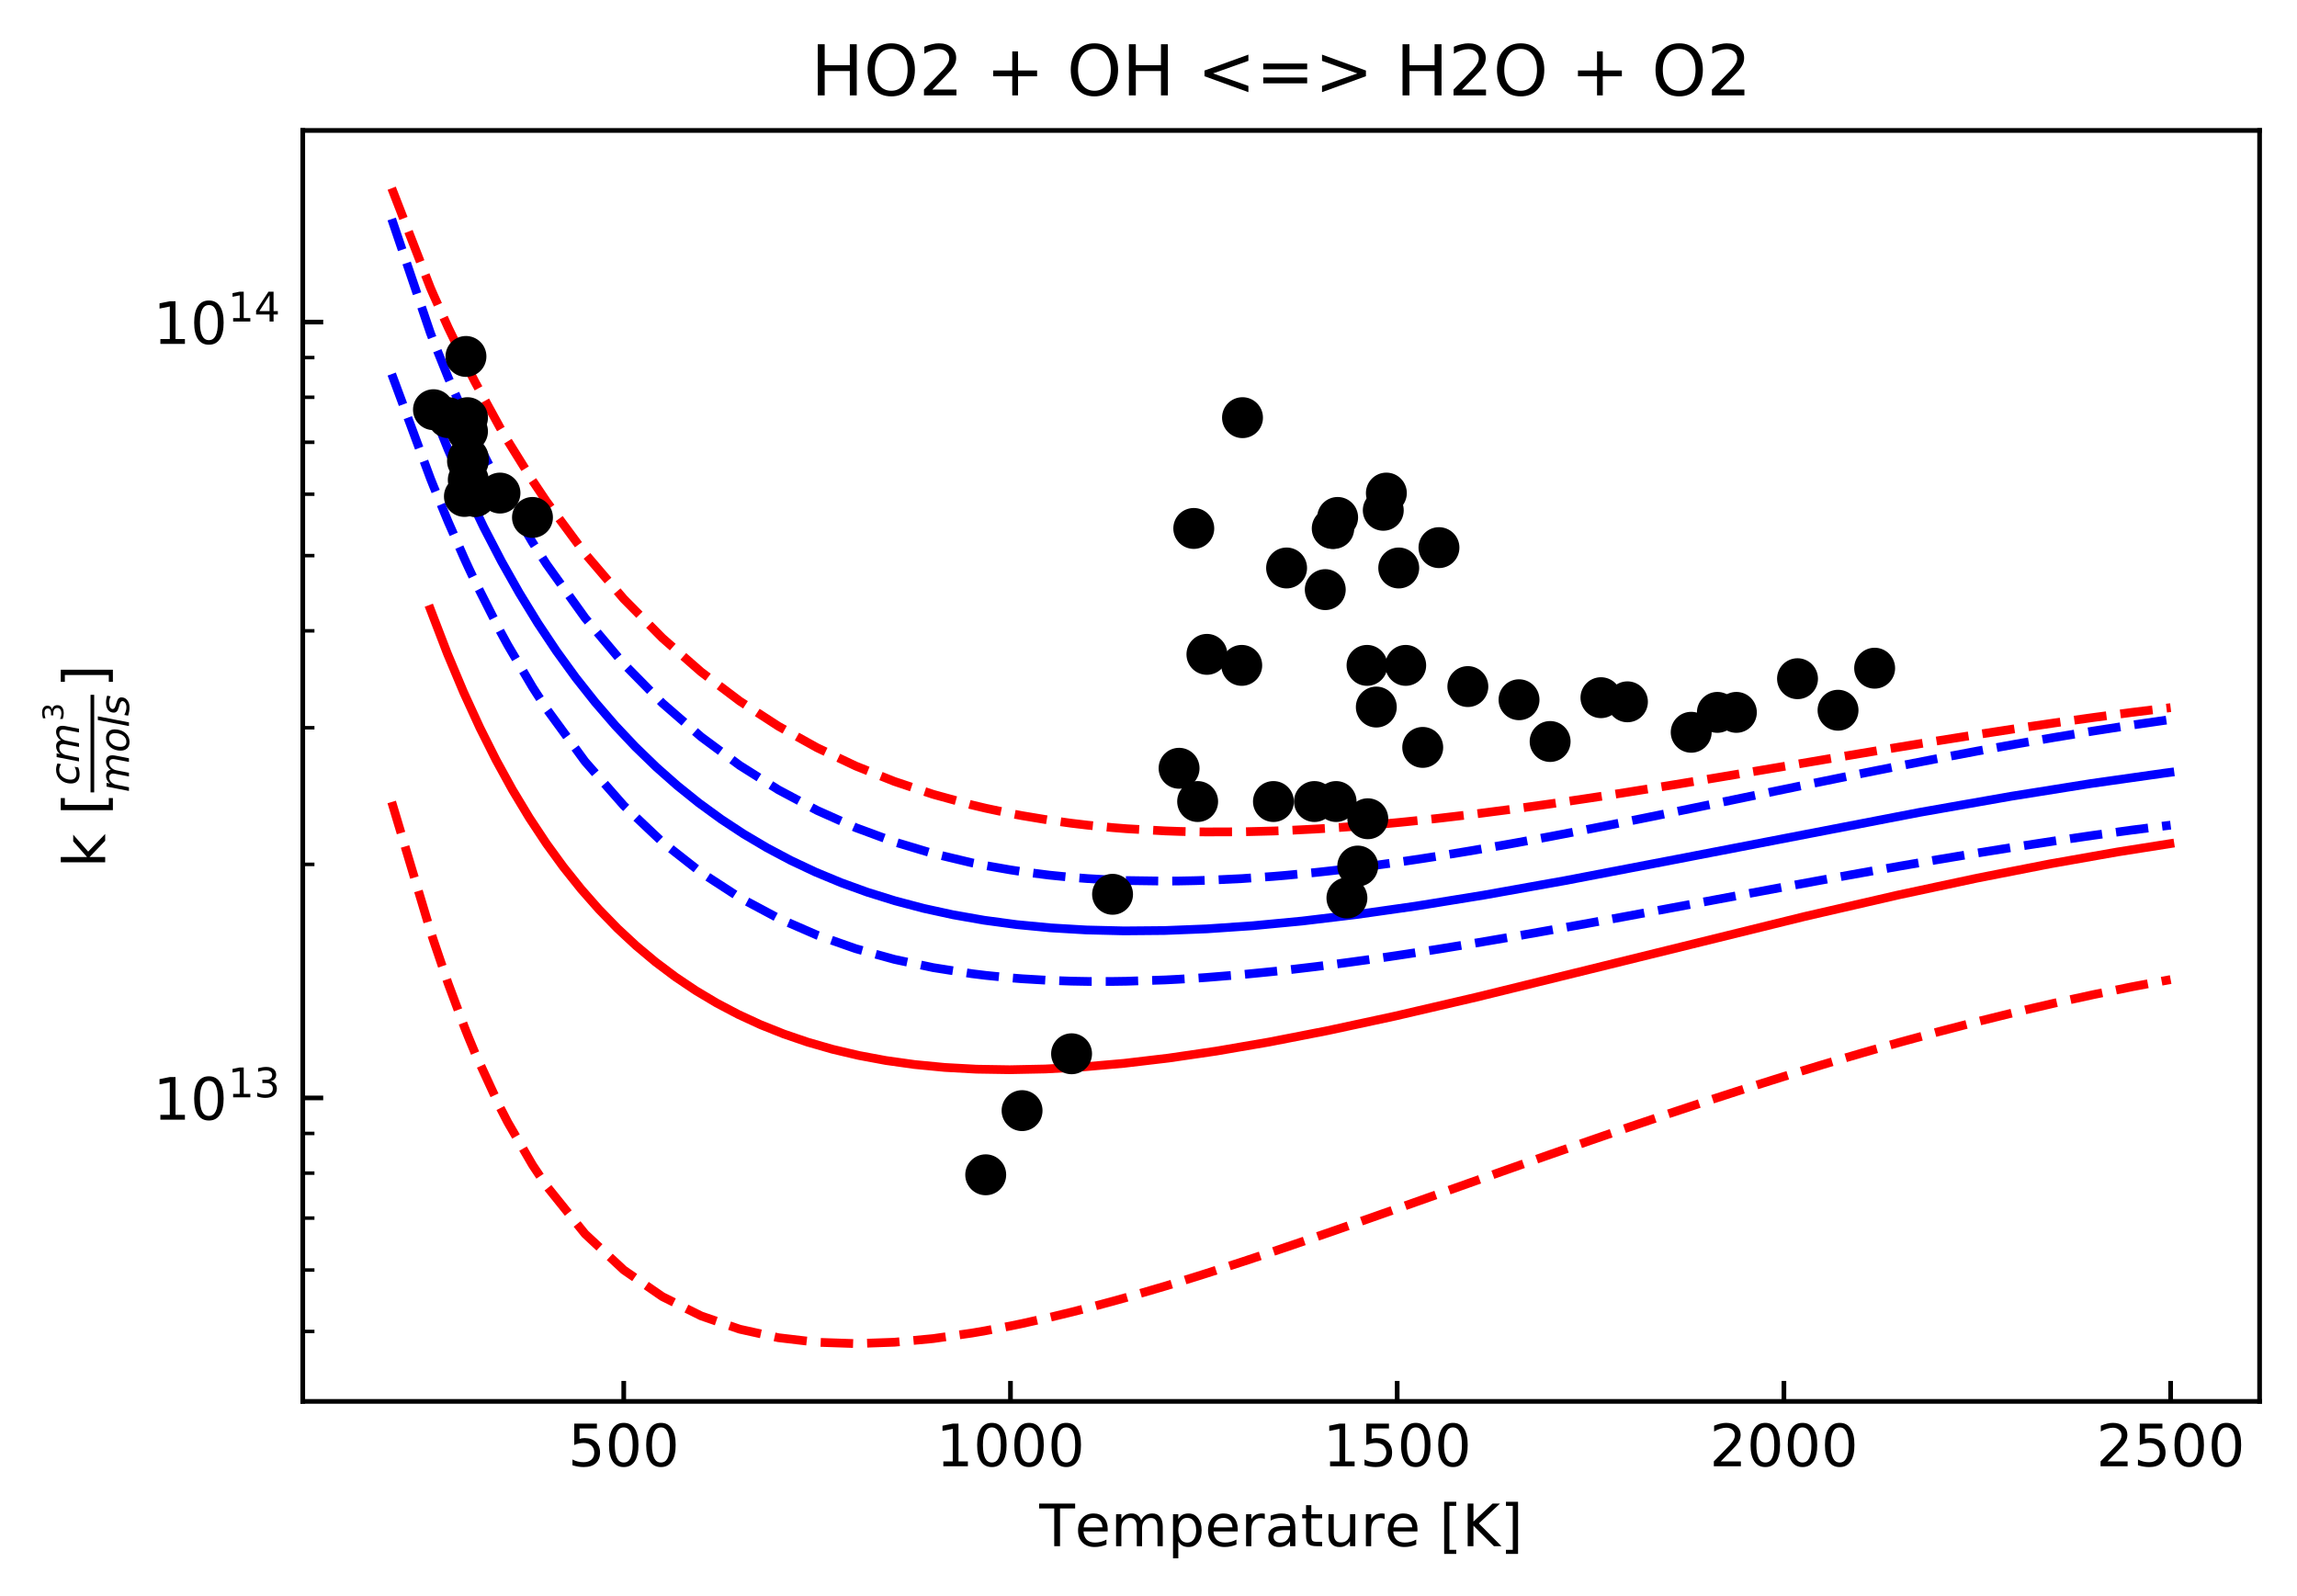 <?xml version="1.0" encoding="utf-8" standalone="no"?>
<!DOCTYPE svg PUBLIC "-//W3C//DTD SVG 1.1//EN"
  "http://www.w3.org/Graphics/SVG/1.1/DTD/svg11.dtd">
<!-- Created with matplotlib (http://matplotlib.org/) -->
<svg height="273pt" version="1.1" viewBox="0 0 393 273" width="393pt" xmlns="http://www.w3.org/2000/svg" xmlns:xlink="http://www.w3.org/1999/xlink">
 <defs>
  <style type="text/css">
*{stroke-linecap:butt;stroke-linejoin:round;}
  </style>
 </defs>
 <g id="figure_1">
  <g id="patch_1">
   <path d="M 0 273.814 
L 393.8 273.814 
L 393.8 0 
L 0 0 
z
" style="fill:#ffffff;"/>
  </g>
  <g id="axes_1">
   <g id="patch_2">
    <path d="M 51.8 239.758 
L 386.6 239.758 
L 386.6 22.318 
L 51.8 22.318 
z
" style="fill:#ffffff;"/>
   </g>
   <g id="matplotlib.axis_1">
    <g id="xtick_1">
     <g id="line2d_1">
      <defs>
       <path d="M 0 0 
L 0 -3.5 
" id="m388acca305" style="stroke:#000000;stroke-width:0.8;"/>
      </defs>
      <g>
       <use style="stroke:#000000;stroke-width:0.8;" x="106.718" xlink:href="#m388acca305" y="239.758"/>
      </g>
     </g>
     <g id="text_1">
      <!-- 500 -->
      <defs>
       <path d="M 10.797 72.906 
L 49.516 72.906 
L 49.516 64.594 
L 19.828 64.594 
L 19.828 46.734 
Q 21.969 47.469 24.109 47.828 
Q 26.266 48.188 28.422 48.188 
Q 40.625 48.188 47.75 41.5 
Q 54.891 34.812 54.891 23.391 
Q 54.891 11.625 47.562 5.094 
Q 40.234 -1.422 26.906 -1.422 
Q 22.312 -1.422 17.547 -0.641 
Q 12.797 0.141 7.719 1.703 
L 7.719 11.625 
Q 12.109 9.234 16.797 8.062 
Q 21.484 6.891 26.703 6.891 
Q 35.156 6.891 40.078 11.328 
Q 45.016 15.766 45.016 23.391 
Q 45.016 31 40.078 35.438 
Q 35.156 39.891 26.703 39.891 
Q 22.75 39.891 18.812 39.016 
Q 14.891 38.141 10.797 36.281 
z
" id="DejaVuSans-35"/>
       <path d="M 31.781 66.406 
Q 24.172 66.406 20.328 58.906 
Q 16.5 51.422 16.5 36.375 
Q 16.5 21.391 20.328 13.891 
Q 24.172 6.391 31.781 6.391 
Q 39.453 6.391 43.281 13.891 
Q 47.125 21.391 47.125 36.375 
Q 47.125 51.422 43.281 58.906 
Q 39.453 66.406 31.781 66.406 
z
M 31.781 74.219 
Q 44.047 74.219 50.516 64.516 
Q 56.984 54.828 56.984 36.375 
Q 56.984 17.969 50.516 8.266 
Q 44.047 -1.422 31.781 -1.422 
Q 19.531 -1.422 13.062 8.266 
Q 6.594 17.969 6.594 36.375 
Q 6.594 54.828 13.062 64.516 
Q 19.531 74.219 31.781 74.219 
z
" id="DejaVuSans-30"/>
      </defs>
      <g transform="translate(97.174 250.857)scale(0.1 -0.1)">
       <use xlink:href="#DejaVuSans-35"/>
       <use x="63.623" xlink:href="#DejaVuSans-30"/>
       <use x="127.246" xlink:href="#DejaVuSans-30"/>
      </g>
     </g>
    </g>
    <g id="xtick_2">
     <g id="line2d_2">
      <g>
       <use style="stroke:#000000;stroke-width:0.8;" x="172.884" xlink:href="#m388acca305" y="239.758"/>
      </g>
     </g>
     <g id="text_2">
      <!-- 1000 -->
      <defs>
       <path d="M 12.406 8.297 
L 28.516 8.297 
L 28.516 63.922 
L 10.984 60.406 
L 10.984 69.391 
L 28.422 72.906 
L 38.281 72.906 
L 38.281 8.297 
L 54.391 8.297 
L 54.391 0 
L 12.406 0 
z
" id="DejaVuSans-31"/>
      </defs>
      <g transform="translate(160.159 250.857)scale(0.1 -0.1)">
       <use xlink:href="#DejaVuSans-31"/>
       <use x="63.623" xlink:href="#DejaVuSans-30"/>
       <use x="127.246" xlink:href="#DejaVuSans-30"/>
       <use x="190.869" xlink:href="#DejaVuSans-30"/>
      </g>
     </g>
    </g>
    <g id="xtick_3">
     <g id="line2d_3">
      <g>
       <use style="stroke:#000000;stroke-width:0.8;" x="239.05" xlink:href="#m388acca305" y="239.758"/>
      </g>
     </g>
     <g id="text_3">
      <!-- 1500 -->
      <g transform="translate(226.325 250.857)scale(0.1 -0.1)">
       <use xlink:href="#DejaVuSans-31"/>
       <use x="63.623" xlink:href="#DejaVuSans-35"/>
       <use x="127.246" xlink:href="#DejaVuSans-30"/>
       <use x="190.869" xlink:href="#DejaVuSans-30"/>
      </g>
     </g>
    </g>
    <g id="xtick_4">
     <g id="line2d_4">
      <g>
       <use style="stroke:#000000;stroke-width:0.8;" x="305.216" xlink:href="#m388acca305" y="239.758"/>
      </g>
     </g>
     <g id="text_4">
      <!-- 2000 -->
      <defs>
       <path d="M 19.188 8.297 
L 53.609 8.297 
L 53.609 0 
L 7.328 0 
L 7.328 8.297 
Q 12.938 14.109 22.625 23.891 
Q 32.328 33.688 34.812 36.531 
Q 39.547 41.844 41.422 45.531 
Q 43.312 49.219 43.312 52.781 
Q 43.312 58.594 39.234 62.25 
Q 35.156 65.922 28.609 65.922 
Q 23.969 65.922 18.812 64.312 
Q 13.672 62.703 7.812 59.422 
L 7.812 69.391 
Q 13.766 71.781 18.938 73 
Q 24.125 74.219 28.422 74.219 
Q 39.75 74.219 46.484 68.547 
Q 53.219 62.891 53.219 53.422 
Q 53.219 48.922 51.531 44.891 
Q 49.859 40.875 45.406 35.406 
Q 44.188 33.984 37.641 27.219 
Q 31.109 20.453 19.188 8.297 
z
" id="DejaVuSans-32"/>
      </defs>
      <g transform="translate(292.491 250.857)scale(0.1 -0.1)">
       <use xlink:href="#DejaVuSans-32"/>
       <use x="63.623" xlink:href="#DejaVuSans-30"/>
       <use x="127.246" xlink:href="#DejaVuSans-30"/>
       <use x="190.869" xlink:href="#DejaVuSans-30"/>
      </g>
     </g>
    </g>
    <g id="xtick_5">
     <g id="line2d_5">
      <g>
       <use style="stroke:#000000;stroke-width:0.8;" x="371.382" xlink:href="#m388acca305" y="239.758"/>
      </g>
     </g>
     <g id="text_5">
      <!-- 2500 -->
      <g transform="translate(358.657 250.857)scale(0.1 -0.1)">
       <use xlink:href="#DejaVuSans-32"/>
       <use x="63.623" xlink:href="#DejaVuSans-35"/>
       <use x="127.246" xlink:href="#DejaVuSans-30"/>
       <use x="190.869" xlink:href="#DejaVuSans-30"/>
      </g>
     </g>
    </g>
    <g id="text_6">
     <!-- Temperature [K] -->
     <defs>
      <path d="M -0.297 72.906 
L 61.375 72.906 
L 61.375 64.594 
L 35.5 64.594 
L 35.5 0 
L 25.594 0 
L 25.594 64.594 
L -0.297 64.594 
z
" id="DejaVuSans-54"/>
      <path d="M 56.203 29.594 
L 56.203 25.203 
L 14.891 25.203 
Q 15.484 15.922 20.484 11.062 
Q 25.484 6.203 34.422 6.203 
Q 39.594 6.203 44.453 7.469 
Q 49.312 8.734 54.109 11.281 
L 54.109 2.781 
Q 49.266 0.734 44.188 -0.344 
Q 39.109 -1.422 33.891 -1.422 
Q 20.797 -1.422 13.156 6.188 
Q 5.516 13.812 5.516 26.812 
Q 5.516 40.234 12.766 48.109 
Q 20.016 56 32.328 56 
Q 43.359 56 49.781 48.891 
Q 56.203 41.797 56.203 29.594 
z
M 47.219 32.234 
Q 47.125 39.594 43.094 43.984 
Q 39.062 48.391 32.422 48.391 
Q 24.906 48.391 20.391 44.141 
Q 15.875 39.891 15.188 32.172 
z
" id="DejaVuSans-65"/>
      <path d="M 52 44.188 
Q 55.375 50.25 60.062 53.125 
Q 64.75 56 71.094 56 
Q 79.641 56 84.281 50.016 
Q 88.922 44.047 88.922 33.016 
L 88.922 0 
L 79.891 0 
L 79.891 32.719 
Q 79.891 40.578 77.094 44.375 
Q 74.312 48.188 68.609 48.188 
Q 61.625 48.188 57.562 43.547 
Q 53.516 38.922 53.516 30.906 
L 53.516 0 
L 44.484 0 
L 44.484 32.719 
Q 44.484 40.625 41.703 44.406 
Q 38.922 48.188 33.109 48.188 
Q 26.219 48.188 22.156 43.531 
Q 18.109 38.875 18.109 30.906 
L 18.109 0 
L 9.078 0 
L 9.078 54.688 
L 18.109 54.688 
L 18.109 46.188 
Q 21.188 51.219 25.484 53.609 
Q 29.781 56 35.688 56 
Q 41.656 56 45.828 52.969 
Q 50 49.953 52 44.188 
z
" id="DejaVuSans-6d"/>
      <path d="M 18.109 8.203 
L 18.109 -20.797 
L 9.078 -20.797 
L 9.078 54.688 
L 18.109 54.688 
L 18.109 46.391 
Q 20.953 51.266 25.266 53.625 
Q 29.594 56 35.594 56 
Q 45.562 56 51.781 48.094 
Q 58.016 40.188 58.016 27.297 
Q 58.016 14.406 51.781 6.484 
Q 45.562 -1.422 35.594 -1.422 
Q 29.594 -1.422 25.266 0.953 
Q 20.953 3.328 18.109 8.203 
z
M 48.688 27.297 
Q 48.688 37.203 44.609 42.844 
Q 40.531 48.484 33.406 48.484 
Q 26.266 48.484 22.188 42.844 
Q 18.109 37.203 18.109 27.297 
Q 18.109 17.391 22.188 11.75 
Q 26.266 6.109 33.406 6.109 
Q 40.531 6.109 44.609 11.75 
Q 48.688 17.391 48.688 27.297 
z
" id="DejaVuSans-70"/>
      <path d="M 41.109 46.297 
Q 39.594 47.172 37.812 47.578 
Q 36.031 48 33.891 48 
Q 26.266 48 22.188 43.047 
Q 18.109 38.094 18.109 28.812 
L 18.109 0 
L 9.078 0 
L 9.078 54.688 
L 18.109 54.688 
L 18.109 46.188 
Q 20.953 51.172 25.484 53.578 
Q 30.031 56 36.531 56 
Q 37.453 56 38.578 55.875 
Q 39.703 55.766 41.062 55.516 
z
" id="DejaVuSans-72"/>
      <path d="M 34.281 27.484 
Q 23.391 27.484 19.188 25 
Q 14.984 22.516 14.984 16.5 
Q 14.984 11.719 18.141 8.906 
Q 21.297 6.109 26.703 6.109 
Q 34.188 6.109 38.703 11.406 
Q 43.219 16.703 43.219 25.484 
L 43.219 27.484 
z
M 52.203 31.203 
L 52.203 0 
L 43.219 0 
L 43.219 8.297 
Q 40.141 3.328 35.547 0.953 
Q 30.953 -1.422 24.312 -1.422 
Q 15.922 -1.422 10.953 3.297 
Q 6 8.016 6 15.922 
Q 6 25.141 12.172 29.828 
Q 18.359 34.516 30.609 34.516 
L 43.219 34.516 
L 43.219 35.406 
Q 43.219 41.609 39.141 45 
Q 35.062 48.391 27.688 48.391 
Q 23 48.391 18.547 47.266 
Q 14.109 46.141 10.016 43.891 
L 10.016 52.203 
Q 14.938 54.109 19.578 55.047 
Q 24.219 56 28.609 56 
Q 40.484 56 46.344 49.844 
Q 52.203 43.703 52.203 31.203 
z
" id="DejaVuSans-61"/>
      <path d="M 18.312 70.219 
L 18.312 54.688 
L 36.812 54.688 
L 36.812 47.703 
L 18.312 47.703 
L 18.312 18.016 
Q 18.312 11.328 20.141 9.422 
Q 21.969 7.516 27.594 7.516 
L 36.812 7.516 
L 36.812 0 
L 27.594 0 
Q 17.188 0 13.234 3.875 
Q 9.281 7.766 9.281 18.016 
L 9.281 47.703 
L 2.688 47.703 
L 2.688 54.688 
L 9.281 54.688 
L 9.281 70.219 
z
" id="DejaVuSans-74"/>
      <path d="M 8.5 21.578 
L 8.5 54.688 
L 17.484 54.688 
L 17.484 21.922 
Q 17.484 14.156 20.5 10.266 
Q 23.531 6.391 29.594 6.391 
Q 36.859 6.391 41.078 11.031 
Q 45.312 15.672 45.312 23.688 
L 45.312 54.688 
L 54.297 54.688 
L 54.297 0 
L 45.312 0 
L 45.312 8.406 
Q 42.047 3.422 37.719 1 
Q 33.406 -1.422 27.688 -1.422 
Q 18.266 -1.422 13.375 4.438 
Q 8.5 10.297 8.5 21.578 
z
M 31.109 56 
z
" id="DejaVuSans-75"/>
      <path id="DejaVuSans-20"/>
      <path d="M 8.594 75.984 
L 29.297 75.984 
L 29.297 69 
L 17.578 69 
L 17.578 -6.203 
L 29.297 -6.203 
L 29.297 -13.188 
L 8.594 -13.188 
z
" id="DejaVuSans-5b"/>
      <path d="M 9.812 72.906 
L 19.672 72.906 
L 19.672 42.094 
L 52.391 72.906 
L 65.094 72.906 
L 28.906 38.922 
L 67.672 0 
L 54.688 0 
L 19.672 35.109 
L 19.672 0 
L 9.812 0 
z
" id="DejaVuSans-4b"/>
      <path d="M 30.422 75.984 
L 30.422 -13.188 
L 9.719 -13.188 
L 9.719 -6.203 
L 21.391 -6.203 
L 21.391 69 
L 9.719 69 
L 9.719 75.984 
z
" id="DejaVuSans-5d"/>
     </defs>
     <g transform="translate(177.813 264.535)scale(0.1 -0.1)">
      <use xlink:href="#DejaVuSans-54"/>
      <use x="60.818" xlink:href="#DejaVuSans-65"/>
      <use x="122.342" xlink:href="#DejaVuSans-6d"/>
      <use x="219.754" xlink:href="#DejaVuSans-70"/>
      <use x="283.23" xlink:href="#DejaVuSans-65"/>
      <use x="344.754" xlink:href="#DejaVuSans-72"/>
      <use x="385.867" xlink:href="#DejaVuSans-61"/>
      <use x="447.146" xlink:href="#DejaVuSans-74"/>
      <use x="486.355" xlink:href="#DejaVuSans-75"/>
      <use x="549.734" xlink:href="#DejaVuSans-72"/>
      <use x="590.816" xlink:href="#DejaVuSans-65"/>
      <use x="652.34" xlink:href="#DejaVuSans-20"/>
      <use x="684.127" xlink:href="#DejaVuSans-5b"/>
      <use x="723.141" xlink:href="#DejaVuSans-4b"/>
      <use x="788.717" xlink:href="#DejaVuSans-5d"/>
     </g>
    </g>
   </g>
   <g id="matplotlib.axis_2">
    <g id="ytick_1">
     <g id="line2d_6">
      <defs>
       <path d="M 0 0 
L 3.5 0 
" id="m3c07d4ea72" style="stroke:#000000;stroke-width:0.8;"/>
      </defs>
      <g>
       <use style="stroke:#000000;stroke-width:0.8;" x="51.8" xlink:href="#m3c07d4ea72" y="187.842"/>
      </g>
     </g>
     <g id="text_7">
      <!-- $\mathdefault{10^{13}}$ -->
      <defs>
       <path d="M 40.578 39.312 
Q 47.656 37.797 51.625 33 
Q 55.609 28.219 55.609 21.188 
Q 55.609 10.406 48.188 4.484 
Q 40.766 -1.422 27.094 -1.422 
Q 22.516 -1.422 17.656 -0.516 
Q 12.797 0.391 7.625 2.203 
L 7.625 11.719 
Q 11.719 9.328 16.594 8.109 
Q 21.484 6.891 26.812 6.891 
Q 36.078 6.891 40.938 10.547 
Q 45.797 14.203 45.797 21.188 
Q 45.797 27.641 41.281 31.266 
Q 36.766 34.906 28.719 34.906 
L 20.219 34.906 
L 20.219 43.016 
L 29.109 43.016 
Q 36.375 43.016 40.234 45.922 
Q 44.094 48.828 44.094 54.297 
Q 44.094 59.906 40.109 62.906 
Q 36.141 65.922 28.719 65.922 
Q 24.656 65.922 20.016 65.031 
Q 15.375 64.156 9.812 62.312 
L 9.812 71.094 
Q 15.438 72.656 20.344 73.438 
Q 25.25 74.219 29.594 74.219 
Q 40.828 74.219 47.359 69.109 
Q 53.906 64.016 53.906 55.328 
Q 53.906 49.266 50.438 45.094 
Q 46.969 40.922 40.578 39.312 
z
" id="DejaVuSans-33"/>
      </defs>
      <g transform="translate(26.2 191.641)scale(0.1 -0.1)">
       <use transform="translate(0 0.766)" xlink:href="#DejaVuSans-31"/>
       <use transform="translate(63.623 0.766)" xlink:href="#DejaVuSans-30"/>
       <use transform="translate(128.203 39.047)scale(0.7)" xlink:href="#DejaVuSans-31"/>
       <use transform="translate(172.739 39.047)scale(0.7)" xlink:href="#DejaVuSans-33"/>
      </g>
     </g>
    </g>
    <g id="ytick_2">
     <g id="line2d_7">
      <g>
       <use style="stroke:#000000;stroke-width:0.8;" x="51.8" xlink:href="#m3c07d4ea72" y="55.103"/>
      </g>
     </g>
     <g id="text_8">
      <!-- $\mathdefault{10^{14}}$ -->
      <defs>
       <path d="M 37.797 64.312 
L 12.891 25.391 
L 37.797 25.391 
z
M 35.203 72.906 
L 47.609 72.906 
L 47.609 25.391 
L 58.016 25.391 
L 58.016 17.188 
L 47.609 17.188 
L 47.609 0 
L 37.797 0 
L 37.797 17.188 
L 4.891 17.188 
L 4.891 26.703 
z
" id="DejaVuSans-34"/>
      </defs>
      <g transform="translate(26.2 58.902)scale(0.1 -0.1)">
       <use transform="translate(0 0.684)" xlink:href="#DejaVuSans-31"/>
       <use transform="translate(63.623 0.684)" xlink:href="#DejaVuSans-30"/>
       <use transform="translate(128.203 38.966)scale(0.7)" xlink:href="#DejaVuSans-31"/>
       <use transform="translate(172.739 38.966)scale(0.7)" xlink:href="#DejaVuSans-34"/>
      </g>
     </g>
    </g>
    <g id="ytick_3">
     <g id="line2d_8">
      <defs>
       <path d="M 0 0 
L 2 0 
" id="mba33ca3db1" style="stroke:#000000;stroke-width:0.6;"/>
      </defs>
      <g>
       <use style="stroke:#000000;stroke-width:0.6;" x="51.8" xlink:href="#mba33ca3db1" y="227.8"/>
      </g>
     </g>
    </g>
    <g id="ytick_4">
     <g id="line2d_9">
      <g>
       <use style="stroke:#000000;stroke-width:0.6;" x="51.8" xlink:href="#mba33ca3db1" y="217.29"/>
      </g>
     </g>
    </g>
    <g id="ytick_5">
     <g id="line2d_10">
      <g>
       <use style="stroke:#000000;stroke-width:0.6;" x="51.8" xlink:href="#mba33ca3db1" y="208.403"/>
      </g>
     </g>
    </g>
    <g id="ytick_6">
     <g id="line2d_11">
      <g>
       <use style="stroke:#000000;stroke-width:0.6;" x="51.8" xlink:href="#mba33ca3db1" y="200.705"/>
      </g>
     </g>
    </g>
    <g id="ytick_7">
     <g id="line2d_12">
      <g>
       <use style="stroke:#000000;stroke-width:0.6;" x="51.8" xlink:href="#mba33ca3db1" y="193.916"/>
      </g>
     </g>
    </g>
    <g id="ytick_8">
     <g id="line2d_13">
      <g>
       <use style="stroke:#000000;stroke-width:0.6;" x="51.8" xlink:href="#mba33ca3db1" y="147.883"/>
      </g>
     </g>
    </g>
    <g id="ytick_9">
     <g id="line2d_14">
      <g>
       <use style="stroke:#000000;stroke-width:0.6;" x="51.8" xlink:href="#mba33ca3db1" y="124.509"/>
      </g>
     </g>
    </g>
    <g id="ytick_10">
     <g id="line2d_15">
      <g>
       <use style="stroke:#000000;stroke-width:0.6;" x="51.8" xlink:href="#mba33ca3db1" y="107.925"/>
      </g>
     </g>
    </g>
    <g id="ytick_11">
     <g id="line2d_16">
      <g>
       <use style="stroke:#000000;stroke-width:0.6;" x="51.8" xlink:href="#mba33ca3db1" y="95.061"/>
      </g>
     </g>
    </g>
    <g id="ytick_12">
     <g id="line2d_17">
      <g>
       <use style="stroke:#000000;stroke-width:0.6;" x="51.8" xlink:href="#mba33ca3db1" y="84.551"/>
      </g>
     </g>
    </g>
    <g id="ytick_13">
     <g id="line2d_18">
      <g>
       <use style="stroke:#000000;stroke-width:0.6;" x="51.8" xlink:href="#mba33ca3db1" y="75.664"/>
      </g>
     </g>
    </g>
    <g id="ytick_14">
     <g id="line2d_19">
      <g>
       <use style="stroke:#000000;stroke-width:0.6;" x="51.8" xlink:href="#mba33ca3db1" y="67.967"/>
      </g>
     </g>
    </g>
    <g id="ytick_15">
     <g id="line2d_20">
      <g>
       <use style="stroke:#000000;stroke-width:0.6;" x="51.8" xlink:href="#mba33ca3db1" y="61.177"/>
      </g>
     </g>
    </g>
    <g id="text_9">
     <!-- k [$\frac{cm^3}{{mol s}}$] -->
     <defs>
      <path d="M 9.078 75.984 
L 18.109 75.984 
L 18.109 31.109 
L 44.922 54.688 
L 56.391 54.688 
L 27.391 29.109 
L 57.625 0 
L 45.906 0 
L 18.109 26.703 
L 18.109 0 
L 9.078 0 
z
" id="DejaVuSans-6b"/>
      <path d="M 53.609 52.594 
L 51.812 43.703 
Q 48.578 46.047 44.938 47.219 
Q 41.312 48.391 37.406 48.391 
Q 33.109 48.391 29.219 46.875 
Q 25.344 45.359 22.703 42.578 
Q 18.5 38.328 16.203 32.609 
Q 13.922 26.906 13.922 20.797 
Q 13.922 13.422 17.609 9.812 
Q 21.297 6.203 28.812 6.203 
Q 32.516 6.203 36.688 7.328 
Q 40.875 8.453 45.406 10.688 
L 43.703 1.812 
Q 39.797 0.203 35.672 -0.609 
Q 31.547 -1.422 27.203 -1.422 
Q 16.312 -1.422 10.453 4.016 
Q 4.594 9.469 4.594 19.578 
Q 4.594 28.078 7.641 35.234 
Q 10.688 42.391 16.703 48.094 
Q 20.797 52 26.312 54 
Q 31.844 56 38.375 56 
Q 42.188 56 45.938 55.141 
Q 49.703 54.297 53.609 52.594 
z
" id="DejaVuSans-Oblique-63"/>
      <path d="M 89.797 33.016 
L 83.406 0 
L 74.422 0 
L 80.719 32.719 
Q 81.109 34.812 81.297 36.328 
Q 81.5 37.844 81.5 38.922 
Q 81.5 43.312 79.047 45.75 
Q 76.609 48.188 72.219 48.188 
Q 65.672 48.188 60.547 43.281 
Q 55.422 38.375 53.906 30.516 
L 47.906 0 
L 38.922 0 
L 45.312 32.719 
Q 45.703 34.516 45.891 36.047 
Q 46.094 37.594 46.094 38.812 
Q 46.094 43.266 43.656 45.719 
Q 41.219 48.188 36.922 48.188 
Q 30.281 48.188 25.141 43.281 
Q 20.016 38.375 18.5 30.516 
L 12.5 0 
L 3.516 0 
L 14.203 54.688 
L 23.188 54.688 
L 21.484 46.188 
Q 25.141 50.984 30.047 53.484 
Q 34.969 56 40.578 56 
Q 46.531 56 50.359 52.875 
Q 54.203 49.75 54.984 44.188 
Q 59.078 49.953 64.469 52.969 
Q 69.875 56 75.875 56 
Q 82.906 56 86.734 51.953 
Q 90.578 47.906 90.578 40.484 
Q 90.578 38.875 90.375 36.938 
Q 90.188 35.016 89.797 33.016 
z
" id="DejaVuSans-Oblique-6d"/>
      <path d="M 25.391 -1.422 
Q 15.766 -1.422 10.172 4.516 
Q 4.594 10.453 4.594 20.703 
Q 4.594 26.656 6.516 32.828 
Q 8.453 39.016 11.531 43.219 
Q 16.359 49.75 22.312 52.875 
Q 28.266 56 35.797 56 
Q 45.125 56 50.859 50.188 
Q 56.594 44.391 56.594 35.016 
Q 56.594 28.516 54.688 22.062 
Q 52.781 15.625 49.703 11.375 
Q 44.922 4.828 38.969 1.703 
Q 33.016 -1.422 25.391 -1.422 
z
M 13.922 21 
Q 13.922 13.578 17.016 9.891 
Q 20.125 6.203 26.422 6.203 
Q 35.453 6.203 41.375 14.078 
Q 47.312 21.969 47.312 34.078 
Q 47.312 41.156 44.141 44.766 
Q 40.969 48.391 34.812 48.391 
Q 29.734 48.391 25.781 46.016 
Q 21.828 43.656 18.703 38.812 
Q 16.406 35.203 15.156 30.562 
Q 13.922 25.922 13.922 21 
z
" id="DejaVuSans-Oblique-6f"/>
      <path d="M 18.312 75.984 
L 27.297 75.984 
L 12.5 0 
L 3.516 0 
z
" id="DejaVuSans-Oblique-6c"/>
      <path d="M 50 53.078 
L 48.297 44.578 
Q 44.734 46.531 40.766 47.5 
Q 36.812 48.484 32.625 48.484 
Q 25.531 48.484 21.453 46.062 
Q 17.391 43.656 17.391 39.5 
Q 17.391 34.672 26.859 32.078 
Q 27.594 31.891 27.938 31.781 
L 30.812 30.906 
Q 39.797 28.422 42.797 25.688 
Q 45.797 22.953 45.797 18.219 
Q 45.797 9.516 38.891 4.047 
Q 31.984 -1.422 20.797 -1.422 
Q 16.453 -1.422 11.672 -0.578 
Q 6.891 0.25 1.125 2 
L 2.875 11.281 
Q 7.812 8.734 12.594 7.422 
Q 17.391 6.109 21.781 6.109 
Q 28.375 6.109 32.5 8.938 
Q 36.625 11.766 36.625 16.109 
Q 36.625 20.797 25.781 23.688 
L 24.859 23.922 
L 21.781 24.703 
Q 14.938 26.516 11.766 29.469 
Q 8.594 32.422 8.594 37.016 
Q 8.594 45.75 15.156 50.875 
Q 21.734 56 33.016 56 
Q 37.453 56 41.672 55.266 
Q 45.906 54.547 50 53.078 
z
" id="DejaVuSans-Oblique-73"/>
     </defs>
     <g transform="translate(18 148.438)rotate(-90)scale(0.1 -0.1)">
      <use transform="translate(0 0.044)" xlink:href="#DejaVuSans-6b"/>
      <use transform="translate(57.91 0.044)" xlink:href="#DejaVuSans-20"/>
      <use transform="translate(89.697 0.044)" xlink:href="#DejaVuSans-5b"/>
      <use transform="translate(140.711 44.836)scale(0.7)" xlink:href="#DejaVuSans-Oblique-63"/>
      <use transform="translate(179.197 44.836)scale(0.7)" xlink:href="#DejaVuSans-Oblique-6d"/>
      <use transform="translate(250.641 71.633)scale(0.49)" xlink:href="#DejaVuSans-33"/>
      <use transform="translate(128.711 -40.598)scale(0.7)" xlink:href="#DejaVuSans-Oblique-6d"/>
      <use transform="translate(196.899 -40.598)scale(0.7)" xlink:href="#DejaVuSans-Oblique-6f"/>
      <use transform="translate(239.727 -40.598)scale(0.7)" xlink:href="#DejaVuSans-Oblique-6c"/>
      <use transform="translate(259.175 -40.598)scale(0.7)" xlink:href="#DejaVuSans-Oblique-73"/>
      <use transform="translate(308.145 0.044)" xlink:href="#DejaVuSans-5d"/>
      <path d="M 128.711 18.841 
L 128.711 25.091 
L 295.645 25.091 
L 295.645 18.841 
L 128.711 18.841 
z
"/>
     </g>
    </g>
   </g>
   <g id="line2d_21">
    <path clip-path="url(#p2357b16668)" d="M 73.635 69.401 
L 76.678 76.927 
L 79.722 83.845 
L 82.766 90.207 
L 85.809 96.062 
L 88.853 101.455 
L 92.029 106.633 
L 95.205 111.395 
L 98.513 115.952 
L 101.822 120.133 
L 105.262 124.119 
L 108.703 127.767 
L 112.276 131.229 
L 115.849 134.386 
L 119.554 137.365 
L 123.392 140.161 
L 127.229 142.686 
L 131.199 145.038 
L 135.302 147.212 
L 139.536 149.206 
L 143.903 151.017 
L 148.402 152.646 
L 153.166 154.13 
L 158.063 155.419 
L 163.091 156.515 
L 168.385 157.443 
L 173.942 158.19 
L 179.765 158.746 
L 185.852 159.105 
L 192.337 159.263 
L 199.218 159.203 
L 206.496 158.916 
L 214.304 158.384 
L 222.773 157.58 
L 232.036 156.472 
L 242.226 155.026 
L 253.871 153.143 
L 267.766 150.662 
L 286.689 147.038 
L 328.374 138.996 
L 344.121 136.227 
L 357.752 134.052 
L 370.191 132.291 
L 371.249 132.152 
L 371.249 132.152 
" style="fill:none;stroke:#0000ff;stroke-linecap:square;stroke-width:1.5;"/>
   </g>
   <g id="line2d_22">
    <path clip-path="url(#p2357b16668)" d="M 67.018 37.469 
L 73.635 56.962 
L 74.164 58.342 
L 76.678 64.588 
L 79.457 70.948 
L 79.722 71.526 
L 79.987 72.1 
L 79.987 72.1 
L 79.987 72.1 
L 80.119 72.386 
L 80.119 72.386 
L 80.119 72.386 
L 80.251 72.67 
L 80.251 72.67 
L 81.31 74.906 
L 81.31 74.906 
L 85.545 83.215 
L 86.868 85.622 
L 91.103 92.789 
L 93.485 96.494 
L 93.485 96.494 
L 100.101 105.717 
L 106.718 113.583 
L 106.718 113.583 
L 113.334 120.308 
L 113.334 120.308 
L 119.951 126.057 
L 119.951 126.057 
L 119.951 126.057 
L 126.568 130.962 
L 133.184 135.13 
L 133.184 135.13 
L 139.801 138.652 
L 146.417 141.601 
L 146.417 141.601 
L 153.034 144.043 
L 159.651 146.031 
L 159.651 146.031 
L 166.267 147.613 
L 168.649 148.091 
L 172.884 148.831 
L 174.869 149.131 
L 179.5 149.722 
L 183.338 150.102 
L 186.117 150.319 
L 190.352 150.56 
L 192.734 150.651 
L 199.35 150.745 
L 201.732 150.725 
L 204.246 150.675 
L 204.908 150.657 
L 205.967 150.624 
L 206.496 150.606 
L 212.451 150.319 
L 212.583 150.311 
L 212.583 150.311 
L 217.877 149.937 
L 219.2 149.827 
L 220.126 149.747 
L 224.89 149.288 
L 225.817 149.19 
L 226.743 149.09 
L 227.934 148.957 
L 228.199 148.927 
L 228.596 148.881 
L 228.86 148.851 
L 230.448 148.663 
L 232.301 148.435 
L 232.433 148.418 
L 233.889 148.231 
L 234.021 148.214 
L 235.477 148.022 
L 236.668 147.86 
L 237.197 147.787 
L 239.05 147.527 
L 239.314 147.489 
L 240.505 147.316 
L 243.417 146.881 
L 245.666 146.532 
L 246.196 146.449 
L 251.138 145.642 
L 252.283 145.449 
L 258.9 144.29 
L 259.895 144.109 
L 265.215 143.125 
L 265.516 143.068 
L 265.516 143.068 
L 272.133 141.795 
L 273.912 141.446 
L 278.443 140.545 
L 278.749 140.483 
L 285.366 139.143 
L 289.352 138.326 
L 291.983 137.784 
L 291.983 137.784 
L 293.831 137.402 
L 297.082 136.73 
L 298.599 136.416 
L 305.216 135.048 
L 307.542 134.569 
L 311.832 133.689 
L 314.474 133.151 
L 318.449 132.348 
L 320.738 131.889 
L 325.066 131.031 
L 331.682 129.746 
L 338.299 128.501 
L 344.915 127.302 
L 351.532 126.156 
L 358.149 125.07 
L 364.765 124.048 
L 371.382 123.098 
" style="fill:none;stroke:#0000ff;stroke-dasharray:5.55,2.4;stroke-dashoffset:0;stroke-width:1.5;"/>
   </g>
   <g id="line2d_23">
    <path clip-path="url(#p2357b16668)" d="M 67.018 63.998 
L 73.635 81.841 
L 74.164 83.17 
L 76.678 89.266 
L 79.457 95.586 
L 79.722 96.165 
L 79.987 96.74 
L 79.987 96.74 
L 79.987 96.74 
L 80.119 97.026 
L 80.119 97.026 
L 80.119 97.026 
L 80.251 97.311 
L 80.251 97.311 
L 81.31 99.556 
L 81.31 99.556 
L 85.545 107.929 
L 86.868 110.354 
L 91.103 117.547 
L 93.485 121.236 
L 93.485 121.236 
L 100.101 130.29 
L 106.718 137.821 
L 106.718 137.821 
L 113.334 144.081 
L 113.334 144.081 
L 119.951 149.278 
L 119.951 149.278 
L 119.951 149.278 
L 126.568 153.577 
L 133.184 157.112 
L 133.184 157.112 
L 139.801 159.993 
L 146.417 162.31 
L 146.417 162.31 
L 153.034 164.141 
L 159.651 165.547 
L 159.651 165.547 
L 166.267 166.584 
L 168.649 166.876 
L 172.884 167.298 
L 174.869 167.456 
L 179.5 167.729 
L 183.338 167.864 
L 186.117 167.913 
L 190.352 167.915 
L 192.734 167.879 
L 199.35 167.655 
L 201.732 167.532 
L 204.246 167.381 
L 204.908 167.337 
L 205.967 167.264 
L 206.496 167.227 
L 212.451 166.74 
L 212.583 166.728 
L 212.583 166.728 
L 217.877 166.207 
L 219.2 166.065 
L 220.126 165.963 
L 224.89 165.405 
L 225.817 165.291 
L 226.743 165.175 
L 227.934 165.023 
L 228.199 164.989 
L 228.596 164.937 
L 228.86 164.902 
L 230.448 164.692 
L 232.301 164.441 
L 232.433 164.422 
L 233.889 164.22 
L 234.021 164.201 
L 235.477 163.995 
L 236.668 163.823 
L 237.197 163.746 
L 239.05 163.472 
L 239.314 163.433 
L 240.505 163.253 
L 243.417 162.806 
L 245.666 162.453 
L 246.196 162.369 
L 251.138 161.565 
L 252.283 161.375 
L 258.9 160.25 
L 259.895 160.077 
L 265.215 159.14 
L 265.516 159.086 
L 265.516 159.086 
L 272.133 157.893 
L 273.912 157.568 
L 278.443 156.735 
L 278.749 156.678 
L 285.366 155.45 
L 289.352 154.707 
L 291.983 154.216 
L 291.983 154.216 
L 293.831 153.87 
L 297.082 153.264 
L 298.599 152.982 
L 305.216 151.755 
L 307.542 151.327 
L 311.832 150.542 
L 314.474 150.063 
L 318.449 149.349 
L 320.738 148.941 
L 325.066 148.181 
L 331.682 147.044 
L 338.299 145.943 
L 344.915 144.885 
L 351.532 143.874 
L 358.149 142.914 
L 364.765 142.012 
L 371.382 141.172 
" style="fill:none;stroke:#0000ff;stroke-dasharray:5.55,2.4;stroke-dashoffset:0;stroke-width:1.5;"/>
   </g>
   <g id="line2d_24">
    <path clip-path="url(#p2357b16668)" d="M 73.635 104.243 
L 76.546 111.825 
L 79.325 118.451 
L 82.104 124.51 
L 84.883 130.046 
L 87.662 135.102 
L 90.573 139.931 
L 93.485 144.327 
L 96.396 148.329 
L 99.44 152.135 
L 102.483 155.588 
L 105.659 158.853 
L 108.835 161.803 
L 112.143 164.573 
L 115.584 167.157 
L 119.025 169.465 
L 122.598 171.598 
L 126.303 173.551 
L 130.141 175.321 
L 134.111 176.906 
L 138.213 178.306 
L 142.447 179.521 
L 146.947 180.579 
L 151.578 181.442 
L 156.475 182.128 
L 161.636 182.626 
L 167.061 182.924 
L 172.751 183.016 
L 178.839 182.892 
L 185.323 182.535 
L 192.337 181.921 
L 199.88 181.032 
L 208.084 179.833 
L 217.083 178.288 
L 227.14 176.327 
L 238.653 173.848 
L 252.548 170.617 
L 272.133 165.812 
L 308.789 156.796 
L 324.669 153.144 
L 338.299 150.231 
L 350.738 147.797 
L 362.251 145.767 
L 371.249 144.347 
L 371.249 144.347 
" style="fill:none;stroke:#ff0000;stroke-linecap:square;stroke-width:1.5;"/>
   </g>
   <g id="line2d_25">
    <path clip-path="url(#p2357b16668)" d="M 67.018 32.202 
L 73.635 49.233 
L 74.164 50.455 
L 76.678 56.031 
L 79.457 61.792 
L 79.722 62.321 
L 79.987 62.846 
L 79.987 62.846 
L 79.987 62.846 
L 80.119 63.107 
L 80.119 63.107 
L 80.119 63.107 
L 80.251 63.368 
L 80.251 63.368 
L 81.31 65.422 
L 81.31 65.422 
L 85.545 73.148 
L 86.868 75.412 
L 91.103 82.218 
L 93.485 85.773 
L 93.485 85.773 
L 100.101 94.721 
L 106.718 102.463 
L 106.718 102.463 
L 113.334 109.162 
L 113.334 109.162 
L 119.951 114.954 
L 119.951 114.954 
L 119.951 114.954 
L 126.568 119.951 
L 133.184 124.249 
L 133.184 124.249 
L 139.801 127.928 
L 146.417 131.058 
L 146.417 131.058 
L 153.034 133.698 
L 159.651 135.902 
L 159.651 135.902 
L 166.267 137.714 
L 168.649 138.278 
L 172.884 139.174 
L 174.869 139.55 
L 179.5 140.319 
L 183.338 140.851 
L 186.117 141.18 
L 190.352 141.595 
L 192.734 141.785 
L 199.35 142.16 
L 201.732 142.243 
L 204.246 142.303 
L 204.908 142.314 
L 205.967 142.328 
L 206.496 142.333 
L 212.451 142.312 
L 212.583 142.31 
L 212.583 142.31 
L 217.877 142.175 
L 219.2 142.125 
L 220.126 142.087 
L 224.89 141.847 
L 225.817 141.792 
L 226.743 141.734 
L 227.934 141.656 
L 228.199 141.638 
L 228.596 141.611 
L 228.86 141.593 
L 230.448 141.478 
L 232.301 141.336 
L 232.433 141.326 
L 233.889 141.207 
L 234.021 141.196 
L 235.477 141.071 
L 236.668 140.965 
L 237.197 140.916 
L 239.05 140.742 
L 239.314 140.716 
L 240.505 140.599 
L 243.417 140.299 
L 245.666 140.054 
L 246.196 139.995 
L 251.138 139.417 
L 252.283 139.276 
L 258.9 138.42 
L 259.895 138.285 
L 265.215 137.54 
L 265.516 137.497 
L 265.516 137.497 
L 272.133 136.517 
L 273.912 136.246 
L 278.443 135.541 
L 278.749 135.492 
L 285.366 134.431 
L 289.352 133.778 
L 291.983 133.343 
L 291.983 133.343 
L 293.831 133.036 
L 297.082 132.492 
L 298.599 132.237 
L 305.216 131.122 
L 307.542 130.729 
L 311.832 130.004 
L 314.474 129.56 
L 318.449 128.893 
L 320.738 128.512 
L 325.066 127.796 
L 331.682 126.719 
L 338.299 125.671 
L 344.915 124.656 
L 351.532 123.682 
L 358.149 122.756 
L 364.765 121.882 
L 371.382 121.067 
" style="fill:none;stroke:#ff0000;stroke-dasharray:5.55,2.4;stroke-dashoffset:0;stroke-width:1.5;"/>
   </g>
   <g id="line2d_26">
    <path clip-path="url(#p2357b16668)" d="M 67.018 137.207 
L 73.635 159.253 
L 74.164 160.887 
L 76.678 168.277 
L 79.457 175.711 
L 79.722 176.379 
L 79.987 177.041 
L 79.987 177.041 
L 79.987 177.041 
L 80.119 177.369 
L 80.119 177.369 
L 80.119 177.369 
L 80.251 177.695 
L 80.251 177.695 
L 81.31 180.246 
L 81.31 180.246 
L 85.545 189.435 
L 86.868 191.996 
L 91.103 199.305 
L 93.485 202.881 
L 93.485 202.881 
L 100.101 211.107 
L 106.718 217.276 
L 106.718 217.276 
L 113.334 221.839 
L 113.334 221.839 
L 119.951 225.133 
L 119.951 225.133 
L 119.951 225.133 
L 126.568 227.411 
L 133.184 228.866 
L 133.184 228.866 
L 139.801 229.648 
L 146.417 229.874 
L 146.417 229.874 
L 153.034 229.639 
L 159.651 229.018 
L 159.651 229.018 
L 166.267 228.074 
L 168.649 227.665 
L 172.884 226.857 
L 174.869 226.446 
L 179.5 225.411 
L 183.338 224.483 
L 186.117 223.774 
L 190.352 222.639 
L 192.734 221.975 
L 199.35 220.042 
L 201.732 219.318 
L 204.246 218.54 
L 204.908 218.333 
L 205.967 217.999 
L 206.496 217.832 
L 212.451 215.91 
L 212.583 215.867 
L 212.583 215.867 
L 217.877 214.108 
L 219.2 213.662 
L 220.126 213.349 
L 224.89 211.722 
L 225.817 211.403 
L 226.743 211.083 
L 227.934 210.671 
L 228.199 210.579 
L 228.596 210.441 
L 228.86 210.349 
L 230.448 209.797 
L 232.301 209.15 
L 232.433 209.103 
L 233.889 208.593 
L 234.021 208.547 
L 235.477 208.035 
L 236.668 207.616 
L 237.197 207.43 
L 239.05 206.776 
L 239.314 206.682 
L 240.505 206.261 
L 243.417 205.23 
L 245.666 204.433 
L 246.196 204.245 
L 251.138 202.491 
L 252.283 202.085 
L 258.9 199.742 
L 259.895 199.391 
L 265.215 197.519 
L 265.516 197.413 
L 265.516 197.413 
L 272.133 195.107 
L 273.912 194.492 
L 278.443 192.937 
L 278.749 192.832 
L 285.366 190.594 
L 289.352 189.267 
L 291.983 188.401 
L 291.983 188.401 
L 293.831 187.797 
L 297.082 186.745 
L 298.599 186.259 
L 305.216 184.173 
L 307.542 183.455 
L 311.832 182.151 
L 314.474 181.362 
L 318.449 180.196 
L 320.738 179.537 
L 325.066 178.315 
L 331.682 176.512 
L 338.299 174.792 
L 344.915 173.159 
L 351.532 171.618 
L 358.149 170.173 
L 364.765 168.828 
L 371.382 167.588 
" style="fill:none;stroke:#ff0000;stroke-dasharray:5.55,2.4;stroke-dashoffset:0;stroke-width:1.5;"/>
   </g>
   <g id="line2d_27">
    <defs>
     <path d="M 0 3 
C 0.796 3 1.559 2.684 2.121 2.121 
C 2.684 1.559 3 0.796 3 0 
C 3 -0.796 2.684 -1.559 2.121 -2.121 
C 1.559 -2.684 0.796 -3 0 -3 
C -0.796 -3 -1.559 -2.684 -2.121 -2.121 
C -2.684 -1.559 -3 -0.796 -3 0 
C -3 0.796 -2.684 1.559 -2.121 2.121 
C -1.559 2.684 -0.796 3 0 3 
z
" id="m88f95c1309" style="stroke:#000000;"/>
    </defs>
    <g clip-path="url(#p2357b16668)">
     <use style="stroke:#000000;" x="81.31" xlink:href="#m88f95c1309" y="84.936"/>
     <use style="stroke:#000000;" x="79.987" xlink:href="#m88f95c1309" y="71.457"/>
     <use style="stroke:#000000;" x="79.987" xlink:href="#m88f95c1309" y="73.801"/>
     <use style="stroke:#000000;" x="81.31" xlink:href="#m88f95c1309" y="84.936"/>
     <use style="stroke:#000000;" x="79.722" xlink:href="#m88f95c1309" y="60.985"/>
     <use style="stroke:#000000;" x="79.987" xlink:href="#m88f95c1309" y="78.882"/>
     <use style="stroke:#000000;" x="74.164" xlink:href="#m88f95c1309" y="70.095"/>
     <use style="stroke:#000000;" x="76.678" xlink:href="#m88f95c1309" y="71.457"/>
     <use style="stroke:#000000;" x="79.457" xlink:href="#m88f95c1309" y="84.936"/>
     <use style="stroke:#000000;" x="80.119" xlink:href="#m88f95c1309" y="78.882"/>
     <use style="stroke:#000000;" x="80.119" xlink:href="#m88f95c1309" y="82.105"/>
     <use style="stroke:#000000;" x="80.119" xlink:href="#m88f95c1309" y="78.362"/>
     <use style="stroke:#000000;" x="85.545" xlink:href="#m88f95c1309" y="84.359"/>
     <use style="stroke:#000000;" x="91.103" xlink:href="#m88f95c1309" y="88.528"/>
     <use style="stroke:#000000;" x="168.649" xlink:href="#m88f95c1309" y="200.994"/>
     <use style="stroke:#000000;" x="174.869" xlink:href="#m88f95c1309" y="190.015"/>
     <use style="stroke:#000000;" x="183.338" xlink:href="#m88f95c1309" y="180.288"/>
     <use style="stroke:#000000;" x="190.352" xlink:href="#m88f95c1309" y="153.004"/>
     <use style="stroke:#000000;" x="201.732" xlink:href="#m88f95c1309" y="131.443"/>
     <use style="stroke:#000000;" x="226.743" xlink:href="#m88f95c1309" y="100.879"/>
     <use style="stroke:#000000;" x="232.301" xlink:href="#m88f95c1309" y="148.172"/>
     <use style="stroke:#000000;" x="227.934" xlink:href="#m88f95c1309" y="90.411"/>
     <use style="stroke:#000000;" x="239.314" xlink:href="#m88f95c1309" y="97.175"/>
     <use style="stroke:#000000;" x="212.451" xlink:href="#m88f95c1309" y="113.839"/>
     <use style="stroke:#000000;" x="233.889" xlink:href="#m88f95c1309" y="113.839"/>
     <use style="stroke:#000000;" x="204.246" xlink:href="#m88f95c1309" y="90.411"/>
     <use style="stroke:#000000;" x="237.197" xlink:href="#m88f95c1309" y="84.359"/>
     <use style="stroke:#000000;" x="228.596" xlink:href="#m88f95c1309" y="137.133"/>
     <use style="stroke:#000000;" x="236.668" xlink:href="#m88f95c1309" y="87.306"/>
     <use style="stroke:#000000;" x="212.583" xlink:href="#m88f95c1309" y="71.457"/>
     <use style="stroke:#000000;" x="228.86" xlink:href="#m88f95c1309" y="88.528"/>
     <use style="stroke:#000000;" x="224.89" xlink:href="#m88f95c1309" y="137.133"/>
     <use style="stroke:#000000;" x="234.021" xlink:href="#m88f95c1309" y="140.078"/>
     <use style="stroke:#000000;" x="228.199" xlink:href="#m88f95c1309" y="90.411"/>
     <use style="stroke:#000000;" x="220.126" xlink:href="#m88f95c1309" y="97.175"/>
     <use style="stroke:#000000;" x="243.417" xlink:href="#m88f95c1309" y="127.872"/>
     <use style="stroke:#000000;" x="240.505" xlink:href="#m88f95c1309" y="113.839"/>
     <use style="stroke:#000000;" x="230.448" xlink:href="#m88f95c1309" y="153.638"/>
     <use style="stroke:#000000;" x="246.196" xlink:href="#m88f95c1309" y="93.694"/>
     <use style="stroke:#000000;" x="235.477" xlink:href="#m88f95c1309" y="120.969"/>
     <use style="stroke:#000000;" x="206.496" xlink:href="#m88f95c1309" y="111.954"/>
     <use style="stroke:#000000;" x="217.877" xlink:href="#m88f95c1309" y="137.133"/>
     <use style="stroke:#000000;" x="204.908" xlink:href="#m88f95c1309" y="137.133"/>
     <use style="stroke:#000000;" x="320.738" xlink:href="#m88f95c1309" y="114.32"/>
     <use style="stroke:#000000;" x="314.474" xlink:href="#m88f95c1309" y="121.514"/>
     <use style="stroke:#000000;" x="307.542" xlink:href="#m88f95c1309" y="116.119"/>
     <use style="stroke:#000000;" x="297.082" xlink:href="#m88f95c1309" y="121.88"/>
     <use style="stroke:#000000;" x="293.831" xlink:href="#m88f95c1309" y="121.88"/>
     <use style="stroke:#000000;" x="289.352" xlink:href="#m88f95c1309" y="125.283"/>
     <use style="stroke:#000000;" x="278.443" xlink:href="#m88f95c1309" y="120.073"/>
     <use style="stroke:#000000;" x="273.912" xlink:href="#m88f95c1309" y="119.365"/>
     <use style="stroke:#000000;" x="265.215" xlink:href="#m88f95c1309" y="126.862"/>
     <use style="stroke:#000000;" x="259.895" xlink:href="#m88f95c1309" y="119.718"/>
     <use style="stroke:#000000;" x="251.138" xlink:href="#m88f95c1309" y="117.464"/>
    </g>
   </g>
   <g id="patch_3">
    <path d="M 51.8 239.758 
L 51.8 22.318 
" style="fill:none;stroke:#000000;stroke-linecap:square;stroke-linejoin:miter;stroke-width:0.8;"/>
   </g>
   <g id="patch_4">
    <path d="M 386.6 239.758 
L 386.6 22.318 
" style="fill:none;stroke:#000000;stroke-linecap:square;stroke-linejoin:miter;stroke-width:0.8;"/>
   </g>
   <g id="patch_5">
    <path d="M 51.8 239.758 
L 386.6 239.758 
" style="fill:none;stroke:#000000;stroke-linecap:square;stroke-linejoin:miter;stroke-width:0.8;"/>
   </g>
   <g id="patch_6">
    <path d="M 51.8 22.318 
L 386.6 22.318 
" style="fill:none;stroke:#000000;stroke-linecap:square;stroke-linejoin:miter;stroke-width:0.8;"/>
   </g>
   <g id="text_10">
    <!-- HO2 + OH &lt;=&gt; H2O + O2 -->
    <defs>
     <path d="M 9.812 72.906 
L 19.672 72.906 
L 19.672 43.016 
L 55.516 43.016 
L 55.516 72.906 
L 65.375 72.906 
L 65.375 0 
L 55.516 0 
L 55.516 34.719 
L 19.672 34.719 
L 19.672 0 
L 9.812 0 
z
" id="DejaVuSans-48"/>
     <path d="M 39.406 66.219 
Q 28.656 66.219 22.328 58.203 
Q 16.016 50.203 16.016 36.375 
Q 16.016 22.609 22.328 14.594 
Q 28.656 6.594 39.406 6.594 
Q 50.141 6.594 56.422 14.594 
Q 62.703 22.609 62.703 36.375 
Q 62.703 50.203 56.422 58.203 
Q 50.141 66.219 39.406 66.219 
z
M 39.406 74.219 
Q 54.734 74.219 63.906 63.938 
Q 73.094 53.656 73.094 36.375 
Q 73.094 19.141 63.906 8.859 
Q 54.734 -1.422 39.406 -1.422 
Q 24.031 -1.422 14.812 8.828 
Q 5.609 19.094 5.609 36.375 
Q 5.609 53.656 14.812 63.938 
Q 24.031 74.219 39.406 74.219 
z
" id="DejaVuSans-4f"/>
     <path d="M 46 62.703 
L 46 35.5 
L 73.188 35.5 
L 73.188 27.203 
L 46 27.203 
L 46 0 
L 37.797 0 
L 37.797 27.203 
L 10.594 27.203 
L 10.594 35.5 
L 37.797 35.5 
L 37.797 62.703 
z
" id="DejaVuSans-2b"/>
     <path d="M 73.188 49.219 
L 22.797 31.297 
L 73.188 13.484 
L 73.188 4.594 
L 10.594 27.297 
L 10.594 35.406 
L 73.188 58.109 
z
" id="DejaVuSans-3c"/>
     <path d="M 10.594 45.406 
L 73.188 45.406 
L 73.188 37.203 
L 10.594 37.203 
z
M 10.594 25.484 
L 73.188 25.484 
L 73.188 17.188 
L 10.594 17.188 
z
" id="DejaVuSans-3d"/>
     <path d="M 10.594 49.219 
L 10.594 58.109 
L 73.188 35.406 
L 73.188 27.297 
L 10.594 4.594 
L 10.594 13.484 
L 60.891 31.297 
z
" id="DejaVuSans-3e"/>
    </defs>
    <g transform="translate(138.738 16.318)scale(0.12 -0.12)">
     <use xlink:href="#DejaVuSans-48"/>
     <use x="75.195" xlink:href="#DejaVuSans-4f"/>
     <use x="153.906" xlink:href="#DejaVuSans-32"/>
     <use x="217.529" xlink:href="#DejaVuSans-20"/>
     <use x="249.316" xlink:href="#DejaVuSans-2b"/>
     <use x="333.105" xlink:href="#DejaVuSans-20"/>
     <use x="364.893" xlink:href="#DejaVuSans-4f"/>
     <use x="443.604" xlink:href="#DejaVuSans-48"/>
     <use x="518.799" xlink:href="#DejaVuSans-20"/>
     <use x="550.586" xlink:href="#DejaVuSans-3c"/>
     <use x="634.375" xlink:href="#DejaVuSans-3d"/>
     <use x="718.164" xlink:href="#DejaVuSans-3e"/>
     <use x="801.953" xlink:href="#DejaVuSans-20"/>
     <use x="833.74" xlink:href="#DejaVuSans-48"/>
     <use x="908.936" xlink:href="#DejaVuSans-32"/>
     <use x="972.559" xlink:href="#DejaVuSans-4f"/>
     <use x="1051.27" xlink:href="#DejaVuSans-20"/>
     <use x="1083.057" xlink:href="#DejaVuSans-2b"/>
     <use x="1166.846" xlink:href="#DejaVuSans-20"/>
     <use x="1198.633" xlink:href="#DejaVuSans-4f"/>
     <use x="1277.344" xlink:href="#DejaVuSans-32"/>
    </g>
   </g>
  </g>
 </g>
 <defs>
  <clipPath id="p2357b16668">
   <rect height="217.44" width="334.8" x="51.8" y="22.318"/>
  </clipPath>
 </defs>
</svg>
